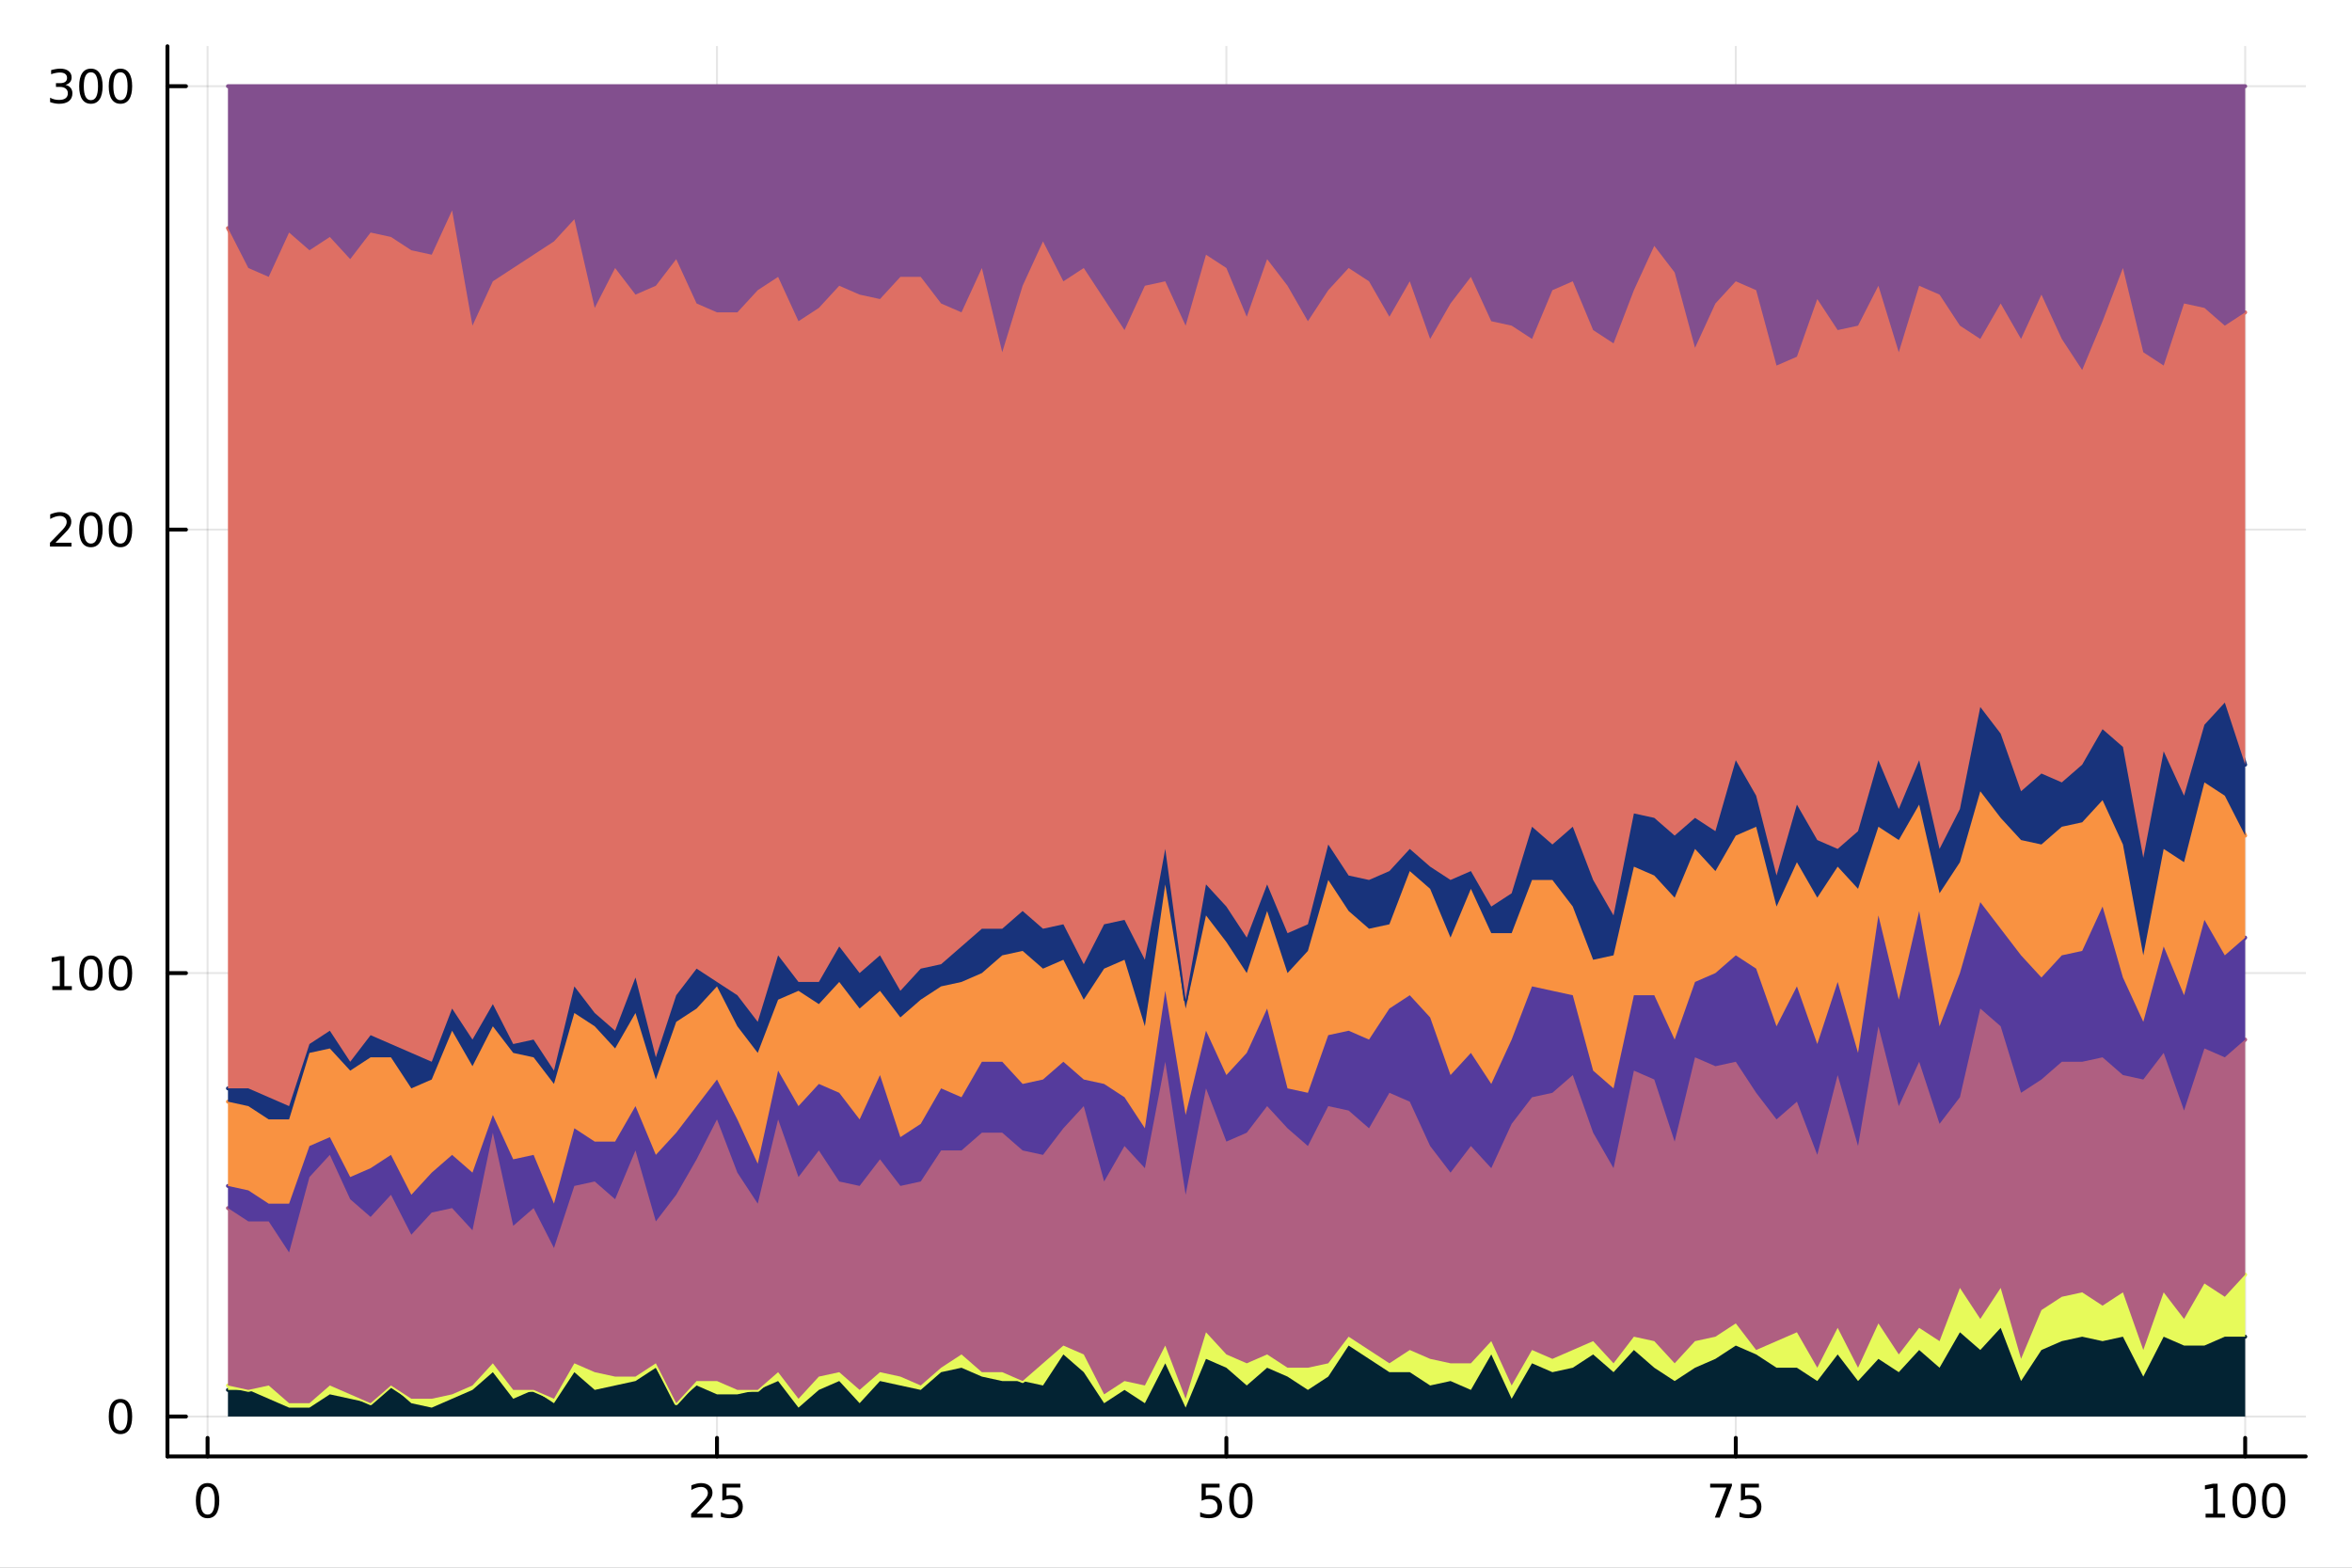 <?xml version="1.0" encoding="utf-8"?>
<svg xmlns="http://www.w3.org/2000/svg" xmlns:xlink="http://www.w3.org/1999/xlink" width="600" height="400" viewBox="0 0 2400 1600">
<rect x="0" y="0" width="2400" height="1600" fill="#808080" stroke="none"/>
<defs>
  <clipPath id="clip330">
    <rect x="0" y="0" width="2400" height="1600"/>
  </clipPath>
</defs>
<path clip-path="url(#clip330)" d="M0 1600 L2400 1600 L2400 0 L0 0  Z" fill="#ffffff" fill-rule="evenodd" fill-opacity="1"/>
<defs>
  <clipPath id="clip331">
    <rect x="480" y="0" width="1681" height="1600"/>
  </clipPath>
</defs>
<path clip-path="url(#clip330)" d="M170.857 1486.45 L2352.76 1486.45 L2352.76 47.244 L170.857 47.244  Z" fill="#ffffff" fill-rule="evenodd" fill-opacity="1"/>
<defs>
  <clipPath id="clip332">
    <rect x="170" y="47" width="2183" height="1440"/>
  </clipPath>
</defs>
<polyline clip-path="url(#clip332)" style="stroke:#000000; stroke-linecap:round; stroke-linejoin:round; stroke-width:2; stroke-opacity:0.1; fill:none" points="211.817,1486.45 211.817,47.244 "/>
<polyline clip-path="url(#clip332)" style="stroke:#000000; stroke-linecap:round; stroke-linejoin:round; stroke-width:2; stroke-opacity:0.1; fill:none" points="731.614,1486.45 731.614,47.244 "/>
<polyline clip-path="url(#clip332)" style="stroke:#000000; stroke-linecap:round; stroke-linejoin:round; stroke-width:2; stroke-opacity:0.1; fill:none" points="1251.41,1486.45 1251.41,47.244 "/>
<polyline clip-path="url(#clip332)" style="stroke:#000000; stroke-linecap:round; stroke-linejoin:round; stroke-width:2; stroke-opacity:0.1; fill:none" points="1771.21,1486.45 1771.21,47.244 "/>
<polyline clip-path="url(#clip332)" style="stroke:#000000; stroke-linecap:round; stroke-linejoin:round; stroke-width:2; stroke-opacity:0.1; fill:none" points="2291,1486.45 2291,47.244 "/>
<polyline clip-path="url(#clip330)" style="stroke:#000000; stroke-linecap:round; stroke-linejoin:round; stroke-width:4; stroke-opacity:1; fill:none" points="170.857,1486.45 2352.76,1486.45 "/>
<polyline clip-path="url(#clip330)" style="stroke:#000000; stroke-linecap:round; stroke-linejoin:round; stroke-width:4; stroke-opacity:1; fill:none" points="211.817,1486.45 211.817,1467.55 "/>
<polyline clip-path="url(#clip330)" style="stroke:#000000; stroke-linecap:round; stroke-linejoin:round; stroke-width:4; stroke-opacity:1; fill:none" points="731.614,1486.45 731.614,1467.55 "/>
<polyline clip-path="url(#clip330)" style="stroke:#000000; stroke-linecap:round; stroke-linejoin:round; stroke-width:4; stroke-opacity:1; fill:none" points="1251.41,1486.45 1251.41,1467.55 "/>
<polyline clip-path="url(#clip330)" style="stroke:#000000; stroke-linecap:round; stroke-linejoin:round; stroke-width:4; stroke-opacity:1; fill:none" points="1771.21,1486.45 1771.21,1467.55 "/>
<polyline clip-path="url(#clip330)" style="stroke:#000000; stroke-linecap:round; stroke-linejoin:round; stroke-width:4; stroke-opacity:1; fill:none" points="2291,1486.45 2291,1467.55 "/>
<path clip-path="url(#clip330)" d="M211.817 1517.37 Q208.206 1517.37 206.378 1520.93 Q204.572 1524.47 204.572 1531.6 Q204.572 1538.71 206.378 1542.27 Q208.206 1545.82 211.817 1545.82 Q215.452 1545.82 217.257 1542.27 Q219.086 1538.71 219.086 1531.6 Q219.086 1524.47 217.257 1520.93 Q215.452 1517.37 211.817 1517.37 M211.817 1513.66 Q217.628 1513.66 220.683 1518.27 Q223.762 1522.85 223.762 1531.6 Q223.762 1540.33 220.683 1544.94 Q217.628 1549.52 211.817 1549.52 Q206.007 1549.52 202.929 1544.94 Q199.873 1540.33 199.873 1531.6 Q199.873 1522.85 202.929 1518.27 Q206.007 1513.66 211.817 1513.66 Z" fill="#000000" fill-rule="nonzero" fill-opacity="1" /><path clip-path="url(#clip330)" d="M710.885 1544.91 L727.204 1544.91 L727.204 1548.85 L705.26 1548.85 L705.26 1544.91 Q707.922 1542.16 712.505 1537.53 Q717.112 1532.88 718.292 1531.53 Q720.538 1529.01 721.417 1527.27 Q722.32 1525.51 722.32 1523.82 Q722.32 1521.07 720.376 1519.33 Q718.454 1517.6 715.353 1517.6 Q713.154 1517.6 710.7 1518.36 Q708.269 1519.13 705.492 1520.68 L705.492 1515.95 Q708.316 1514.82 710.769 1514.24 Q713.223 1513.66 715.26 1513.66 Q720.63 1513.66 723.825 1516.35 Q727.019 1519.03 727.019 1523.52 Q727.019 1525.65 726.209 1527.57 Q725.422 1529.47 723.315 1532.07 Q722.737 1532.74 719.635 1535.95 Q716.533 1539.15 710.885 1544.91 Z" fill="#000000" fill-rule="nonzero" fill-opacity="1" /><path clip-path="url(#clip330)" d="M737.065 1514.29 L755.422 1514.29 L755.422 1518.22 L741.348 1518.22 L741.348 1526.7 Q742.366 1526.35 743.385 1526.19 Q744.403 1526 745.422 1526 Q751.209 1526 754.588 1529.17 Q757.968 1532.34 757.968 1537.76 Q757.968 1543.34 754.496 1546.44 Q751.024 1549.52 744.704 1549.52 Q742.528 1549.52 740.26 1549.15 Q738.014 1548.78 735.607 1548.04 L735.607 1543.34 Q737.69 1544.47 739.913 1545.03 Q742.135 1545.58 744.612 1545.58 Q748.616 1545.58 750.954 1543.48 Q753.292 1541.37 753.292 1537.76 Q753.292 1534.15 750.954 1532.04 Q748.616 1529.94 744.612 1529.94 Q742.737 1529.94 740.862 1530.35 Q739.01 1530.77 737.065 1531.65 L737.065 1514.29 Z" fill="#000000" fill-rule="nonzero" fill-opacity="1" /><path clip-path="url(#clip330)" d="M1226.11 1514.29 L1244.47 1514.29 L1244.47 1518.22 L1230.39 1518.22 L1230.39 1526.7 Q1231.41 1526.35 1232.43 1526.19 Q1233.45 1526 1234.47 1526 Q1240.25 1526 1243.63 1529.17 Q1247.01 1532.34 1247.01 1537.76 Q1247.01 1543.34 1243.54 1546.44 Q1240.07 1549.52 1233.75 1549.52 Q1231.57 1549.52 1229.3 1549.15 Q1227.06 1548.78 1224.65 1548.04 L1224.65 1543.34 Q1226.73 1544.47 1228.96 1545.03 Q1231.18 1545.58 1233.66 1545.58 Q1237.66 1545.58 1240 1543.48 Q1242.34 1541.37 1242.34 1537.76 Q1242.34 1534.15 1240 1532.04 Q1237.66 1529.94 1233.66 1529.94 Q1231.78 1529.94 1229.91 1530.35 Q1228.05 1530.77 1226.11 1531.65 L1226.11 1514.29 Z" fill="#000000" fill-rule="nonzero" fill-opacity="1" /><path clip-path="url(#clip330)" d="M1266.23 1517.37 Q1262.61 1517.37 1260.79 1520.93 Q1258.98 1524.47 1258.98 1531.6 Q1258.98 1538.71 1260.79 1542.27 Q1262.61 1545.82 1266.23 1545.82 Q1269.86 1545.82 1271.67 1542.27 Q1273.49 1538.71 1273.49 1531.6 Q1273.49 1524.47 1271.67 1520.93 Q1269.86 1517.37 1266.23 1517.37 M1266.23 1513.66 Q1272.04 1513.66 1275.09 1518.27 Q1278.17 1522.85 1278.17 1531.6 Q1278.17 1540.33 1275.09 1544.94 Q1272.04 1549.52 1266.23 1549.52 Q1260.42 1549.52 1257.34 1544.94 Q1254.28 1540.33 1254.28 1531.6 Q1254.28 1522.85 1257.34 1518.27 Q1260.42 1513.66 1266.23 1513.66 Z" fill="#000000" fill-rule="nonzero" fill-opacity="1" /><path clip-path="url(#clip330)" d="M1745.06 1514.29 L1767.28 1514.29 L1767.28 1516.28 L1754.74 1548.85 L1749.85 1548.85 L1761.66 1518.22 L1745.06 1518.22 L1745.06 1514.29 Z" fill="#000000" fill-rule="nonzero" fill-opacity="1" /><path clip-path="url(#clip330)" d="M1776.45 1514.29 L1794.81 1514.29 L1794.81 1518.22 L1780.73 1518.22 L1780.73 1526.7 Q1781.75 1526.35 1782.77 1526.19 Q1783.79 1526 1784.81 1526 Q1790.59 1526 1793.97 1529.17 Q1797.35 1532.34 1797.35 1537.76 Q1797.35 1543.34 1793.88 1546.44 Q1790.41 1549.52 1784.09 1549.52 Q1781.91 1549.52 1779.64 1549.15 Q1777.4 1548.78 1774.99 1548.04 L1774.99 1543.34 Q1777.08 1544.47 1779.3 1545.03 Q1781.52 1545.58 1784 1545.58 Q1788 1545.58 1790.34 1543.48 Q1792.68 1541.37 1792.68 1537.76 Q1792.68 1534.15 1790.34 1532.04 Q1788 1529.94 1784 1529.94 Q1782.12 1529.94 1780.25 1530.35 Q1778.39 1530.77 1776.45 1531.65 L1776.45 1514.29 Z" fill="#000000" fill-rule="nonzero" fill-opacity="1" /><path clip-path="url(#clip330)" d="M2250.61 1544.91 L2258.25 1544.91 L2258.25 1518.55 L2249.94 1520.21 L2249.94 1515.95 L2258.2 1514.29 L2262.88 1514.29 L2262.88 1544.91 L2270.52 1544.91 L2270.52 1548.85 L2250.61 1548.85 L2250.61 1544.91 Z" fill="#000000" fill-rule="nonzero" fill-opacity="1" /><path clip-path="url(#clip330)" d="M2289.96 1517.37 Q2286.35 1517.37 2284.52 1520.93 Q2282.72 1524.47 2282.72 1531.6 Q2282.72 1538.71 2284.52 1542.27 Q2286.35 1545.82 2289.96 1545.82 Q2293.6 1545.82 2295.4 1542.27 Q2297.23 1538.71 2297.23 1531.6 Q2297.23 1524.47 2295.4 1520.93 Q2293.6 1517.37 2289.96 1517.37 M2289.96 1513.66 Q2295.77 1513.66 2298.83 1518.27 Q2301.91 1522.85 2301.91 1531.6 Q2301.91 1540.33 2298.83 1544.94 Q2295.77 1549.52 2289.96 1549.52 Q2284.15 1549.52 2281.07 1544.94 Q2278.02 1540.33 2278.02 1531.6 Q2278.02 1522.85 2281.07 1518.27 Q2284.15 1513.66 2289.96 1513.66 Z" fill="#000000" fill-rule="nonzero" fill-opacity="1" /><path clip-path="url(#clip330)" d="M2320.12 1517.37 Q2316.51 1517.37 2314.68 1520.93 Q2312.88 1524.47 2312.88 1531.6 Q2312.88 1538.71 2314.68 1542.27 Q2316.51 1545.82 2320.12 1545.82 Q2323.76 1545.82 2325.56 1542.27 Q2327.39 1538.71 2327.39 1531.6 Q2327.39 1524.47 2325.56 1520.93 Q2323.76 1517.37 2320.12 1517.37 M2320.12 1513.66 Q2325.93 1513.66 2328.99 1518.27 Q2332.07 1522.85 2332.07 1531.6 Q2332.07 1540.33 2328.99 1544.94 Q2325.93 1549.52 2320.12 1549.52 Q2314.31 1549.52 2311.24 1544.94 Q2308.18 1540.33 2308.18 1531.6 Q2308.18 1522.85 2311.24 1518.27 Q2314.31 1513.66 2320.12 1513.66 Z" fill="#000000" fill-rule="nonzero" fill-opacity="1" /><polyline clip-path="url(#clip332)" style="stroke:#000000; stroke-linecap:round; stroke-linejoin:round; stroke-width:2; stroke-opacity:0.1; fill:none" points="170.857,1445.72 2352.76,1445.72 "/>
<polyline clip-path="url(#clip332)" style="stroke:#000000; stroke-linecap:round; stroke-linejoin:round; stroke-width:2; stroke-opacity:0.1; fill:none" points="170.857,993.136 2352.76,993.136 "/>
<polyline clip-path="url(#clip332)" style="stroke:#000000; stroke-linecap:round; stroke-linejoin:round; stroke-width:2; stroke-opacity:0.1; fill:none" points="170.857,540.556 2352.76,540.556 "/>
<polyline clip-path="url(#clip332)" style="stroke:#000000; stroke-linecap:round; stroke-linejoin:round; stroke-width:2; stroke-opacity:0.1; fill:none" points="170.857,87.976 2352.76,87.976 "/>
<polyline clip-path="url(#clip330)" style="stroke:#000000; stroke-linecap:round; stroke-linejoin:round; stroke-width:4; stroke-opacity:1; fill:none" points="170.857,1486.45 170.857,47.244 "/>
<polyline clip-path="url(#clip330)" style="stroke:#000000; stroke-linecap:round; stroke-linejoin:round; stroke-width:4; stroke-opacity:1; fill:none" points="170.857,1445.72 189.755,1445.72 "/>
<polyline clip-path="url(#clip330)" style="stroke:#000000; stroke-linecap:round; stroke-linejoin:round; stroke-width:4; stroke-opacity:1; fill:none" points="170.857,993.136 189.755,993.136 "/>
<polyline clip-path="url(#clip330)" style="stroke:#000000; stroke-linecap:round; stroke-linejoin:round; stroke-width:4; stroke-opacity:1; fill:none" points="170.857,540.556 189.755,540.556 "/>
<polyline clip-path="url(#clip330)" style="stroke:#000000; stroke-linecap:round; stroke-linejoin:round; stroke-width:4; stroke-opacity:1; fill:none" points="170.857,87.976 189.755,87.976 "/>
<path clip-path="url(#clip330)" d="M122.913 1431.51 Q119.302 1431.51 117.473 1435.08 Q115.668 1438.62 115.668 1445.75 Q115.668 1452.86 117.473 1456.42 Q119.302 1459.96 122.913 1459.96 Q126.547 1459.96 128.353 1456.42 Q130.182 1452.86 130.182 1445.75 Q130.182 1438.62 128.353 1435.08 Q126.547 1431.51 122.913 1431.51 M122.913 1427.81 Q128.723 1427.81 131.779 1432.42 Q134.857 1437 134.857 1445.75 Q134.857 1454.48 131.779 1459.08 Q128.723 1463.67 122.913 1463.67 Q117.103 1463.67 114.024 1459.08 Q110.969 1454.48 110.969 1445.75 Q110.969 1437 114.024 1432.42 Q117.103 1427.81 122.913 1427.81 Z" fill="#000000" fill-rule="nonzero" fill-opacity="1" /><path clip-path="url(#clip330)" d="M53.4 1006.48 L61.038 1006.48 L61.038 980.115 L52.728 981.782 L52.728 977.523 L60.992 975.856 L65.668 975.856 L65.668 1006.48 L73.307 1006.48 L73.307 1010.42 L53.4 1010.42 L53.4 1006.48 Z" fill="#000000" fill-rule="nonzero" fill-opacity="1" /><path clip-path="url(#clip330)" d="M92.751 978.935 Q89.14 978.935 87.311 982.499 Q85.506 986.041 85.506 993.171 Q85.506 1000.28 87.311 1003.84 Q89.14 1007.38 92.751 1007.38 Q96.385 1007.38 98.191 1003.84 Q100.02 1000.28 100.02 993.171 Q100.02 986.041 98.191 982.499 Q96.385 978.935 92.751 978.935 M92.751 975.231 Q98.561 975.231 101.617 979.837 Q104.696 984.421 104.696 993.171 Q104.696 1001.9 101.617 1006.5 Q98.561 1011.09 92.751 1011.09 Q86.941 1011.09 83.862 1006.5 Q80.807 1001.9 80.807 993.171 Q80.807 984.421 83.862 979.837 Q86.941 975.231 92.751 975.231 Z" fill="#000000" fill-rule="nonzero" fill-opacity="1" /><path clip-path="url(#clip330)" d="M122.913 978.935 Q119.302 978.935 117.473 982.499 Q115.668 986.041 115.668 993.171 Q115.668 1000.28 117.473 1003.84 Q119.302 1007.38 122.913 1007.38 Q126.547 1007.38 128.353 1003.84 Q130.182 1000.28 130.182 993.171 Q130.182 986.041 128.353 982.499 Q126.547 978.935 122.913 978.935 M122.913 975.231 Q128.723 975.231 131.779 979.837 Q134.857 984.421 134.857 993.171 Q134.857 1001.9 131.779 1006.5 Q128.723 1011.09 122.913 1011.09 Q117.103 1011.09 114.024 1006.5 Q110.969 1001.9 110.969 993.171 Q110.969 984.421 114.024 979.837 Q117.103 975.231 122.913 975.231 Z" fill="#000000" fill-rule="nonzero" fill-opacity="1" /><path clip-path="url(#clip330)" d="M56.617 553.901 L72.936 553.901 L72.936 557.836 L50.992 557.836 L50.992 553.901 Q53.654 551.146 58.237 546.517 Q62.844 541.864 64.025 540.521 Q66.27 537.998 67.149 536.262 Q68.052 534.503 68.052 532.813 Q68.052 530.058 66.108 528.322 Q64.186 526.586 61.085 526.586 Q58.886 526.586 56.432 527.35 Q54.001 528.114 51.224 529.665 L51.224 524.943 Q54.048 523.808 56.501 523.23 Q58.955 522.651 60.992 522.651 Q66.362 522.651 69.557 525.336 Q72.751 528.021 72.751 532.512 Q72.751 534.642 71.941 536.563 Q71.154 538.461 69.048 541.054 Q68.469 541.725 65.367 544.943 Q62.265 548.137 56.617 553.901 Z" fill="#000000" fill-rule="nonzero" fill-opacity="1" /><path clip-path="url(#clip330)" d="M92.751 526.355 Q89.14 526.355 87.311 529.92 Q85.506 533.461 85.506 540.591 Q85.506 547.697 87.311 551.262 Q89.14 554.804 92.751 554.804 Q96.385 554.804 98.191 551.262 Q100.02 547.697 100.02 540.591 Q100.02 533.461 98.191 529.92 Q96.385 526.355 92.751 526.355 M92.751 522.651 Q98.561 522.651 101.617 527.258 Q104.696 531.841 104.696 540.591 Q104.696 549.318 101.617 553.924 Q98.561 558.507 92.751 558.507 Q86.941 558.507 83.862 553.924 Q80.807 549.318 80.807 540.591 Q80.807 531.841 83.862 527.258 Q86.941 522.651 92.751 522.651 Z" fill="#000000" fill-rule="nonzero" fill-opacity="1" /><path clip-path="url(#clip330)" d="M122.913 526.355 Q119.302 526.355 117.473 529.92 Q115.668 533.461 115.668 540.591 Q115.668 547.697 117.473 551.262 Q119.302 554.804 122.913 554.804 Q126.547 554.804 128.353 551.262 Q130.182 547.697 130.182 540.591 Q130.182 533.461 128.353 529.92 Q126.547 526.355 122.913 526.355 M122.913 522.651 Q128.723 522.651 131.779 527.258 Q134.857 531.841 134.857 540.591 Q134.857 549.318 131.779 553.924 Q128.723 558.507 122.913 558.507 Q117.103 558.507 114.024 553.924 Q110.969 549.318 110.969 540.591 Q110.969 531.841 114.024 527.258 Q117.103 522.651 122.913 522.651 Z" fill="#000000" fill-rule="nonzero" fill-opacity="1" /><path clip-path="url(#clip330)" d="M66.756 86.622 Q70.112 87.34 71.987 89.608 Q73.885 91.877 73.885 95.21 Q73.885 100.326 70.367 103.127 Q66.849 105.928 60.367 105.928 Q58.191 105.928 55.876 105.488 Q53.585 105.071 51.131 104.215 L51.131 99.701 Q53.075 100.835 55.39 101.414 Q57.705 101.992 60.228 101.992 Q64.626 101.992 66.918 100.256 Q69.233 98.52 69.233 95.21 Q69.233 92.154 67.08 90.442 Q64.95 88.705 61.131 88.705 L57.103 88.705 L57.103 84.863 L61.316 84.863 Q64.765 84.863 66.594 83.497 Q68.423 82.108 68.423 79.516 Q68.423 76.854 66.525 75.442 Q64.65 74.006 61.131 74.006 Q59.21 74.006 57.011 74.423 Q54.812 74.84 52.173 75.719 L52.173 71.553 Q54.835 70.812 57.15 70.442 Q59.487 70.071 61.548 70.071 Q66.872 70.071 69.974 72.502 Q73.075 74.909 73.075 79.03 Q73.075 81.9 71.432 83.891 Q69.788 85.858 66.756 86.622 Z" fill="#000000" fill-rule="nonzero" fill-opacity="1" /><path clip-path="url(#clip330)" d="M92.751 73.775 Q89.14 73.775 87.311 77.34 Q85.506 80.881 85.506 88.011 Q85.506 95.117 87.311 98.682 Q89.14 102.224 92.751 102.224 Q96.385 102.224 98.191 98.682 Q100.02 95.117 100.02 88.011 Q100.02 80.881 98.191 77.34 Q96.385 73.775 92.751 73.775 M92.751 70.071 Q98.561 70.071 101.617 74.678 Q104.696 79.261 104.696 88.011 Q104.696 96.738 101.617 101.344 Q98.561 105.928 92.751 105.928 Q86.941 105.928 83.862 101.344 Q80.807 96.738 80.807 88.011 Q80.807 79.261 83.862 74.678 Q86.941 70.071 92.751 70.071 Z" fill="#000000" fill-rule="nonzero" fill-opacity="1" /><path clip-path="url(#clip330)" d="M122.913 73.775 Q119.302 73.775 117.473 77.34 Q115.668 80.881 115.668 88.011 Q115.668 95.117 117.473 98.682 Q119.302 102.224 122.913 102.224 Q126.547 102.224 128.353 98.682 Q130.182 95.117 130.182 88.011 Q130.182 80.881 128.353 77.34 Q126.547 73.775 122.913 73.775 M122.913 70.071 Q128.723 70.071 131.779 74.678 Q134.857 79.261 134.857 88.011 Q134.857 96.738 131.779 101.344 Q128.723 105.928 122.913 105.928 Q117.103 105.928 114.024 101.344 Q110.969 96.738 110.969 88.011 Q110.969 79.261 114.024 74.678 Q117.103 70.071 122.913 70.071 Z" fill="#000000" fill-rule="nonzero" fill-opacity="1" /><path clip-path="url(#clip332)" d="M232.609 1418.56 L253.401 1418.56 L274.193 1427.61 L294.985 1436.66 L315.777 1436.66 L336.569 1423.09 L357.36 1427.61 L378.152 1432.14 L398.944 1414.04 L419.736 1432.14 L440.528 1436.66 L461.32 1427.61 L482.112 1418.56 L502.904 1400.46 L523.695 1427.61 L544.487 1418.56 L565.279 1432.14 L586.071 1400.46 L606.863 1418.56 L627.655 1414.04 L648.447 1409.51 L669.238 1395.93 L690.03 1432.14 L710.822 1414.04 L731.614 1423.09 L752.406 1423.09 L773.198 1418.56 L793.99 1409.51 L814.782 1436.66 L835.573 1418.56 L856.365 1409.51 L877.157 1432.14 L897.949 1409.51 L918.741 1414.04 L939.533 1418.56 L960.325 1400.46 L981.116 1395.93 L1001.91 1404.98 L1022.7 1409.51 L1043.49 1409.51 L1064.28 1414.04 L1085.08 1382.35 L1105.87 1400.46 L1126.66 1432.14 L1147.45 1418.56 L1168.24 1432.14 L1189.04 1391.41 L1209.83 1436.66 L1230.62 1386.88 L1251.41 1395.93 L1272.2 1414.04 L1292.99 1395.93 L1313.79 1404.98 L1334.58 1418.56 L1355.37 1404.98 L1376.16 1373.3 L1396.95 1386.88 L1417.75 1400.46 L1438.54 1400.46 L1459.33 1414.04 L1480.12 1409.51 L1500.91 1418.56 L1521.7 1382.35 L1542.5 1427.61 L1563.29 1391.41 L1584.08 1400.46 L1604.87 1395.93 L1625.66 1382.35 L1646.46 1400.46 L1667.25 1377.83 L1688.04 1395.93 L1708.83 1409.51 L1729.62 1395.93 L1750.42 1386.88 L1771.21 1373.3 L1792 1382.35 L1812.79 1395.93 L1833.58 1395.93 L1854.37 1409.51 L1875.17 1382.35 L1895.96 1409.51 L1916.75 1386.88 L1937.54 1400.46 L1958.33 1377.83 L1979.13 1395.93 L1999.92 1359.73 L2020.71 1377.83 L2041.5 1355.2 L2062.29 1409.51 L2083.09 1377.83 L2103.88 1368.78 L2124.67 1364.25 L2145.46 1368.78 L2166.25 1364.25 L2187.04 1404.98 L2207.84 1364.25 L2228.63 1373.3 L2249.42 1373.3 L2270.21 1364.25 L2291 1364.25 L2291 1445.72 L2270.21 1445.72 L2249.42 1445.72 L2228.63 1445.72 L2207.84 1445.72 L2187.04 1445.72 L2166.25 1445.72 L2145.46 1445.72 L2124.67 1445.72 L2103.88 1445.72 L2083.09 1445.72 L2062.29 1445.72 L2041.5 1445.72 L2020.71 1445.72 L1999.92 1445.72 L1979.13 1445.72 L1958.33 1445.72 L1937.54 1445.72 L1916.75 1445.72 L1895.96 1445.72 L1875.17 1445.72 L1854.37 1445.72 L1833.58 1445.72 L1812.79 1445.72 L1792 1445.72 L1771.21 1445.72 L1750.42 1445.72 L1729.62 1445.72 L1708.83 1445.72 L1688.04 1445.72 L1667.25 1445.72 L1646.46 1445.72 L1625.66 1445.72 L1604.87 1445.72 L1584.08 1445.72 L1563.29 1445.72 L1542.5 1445.72 L1521.7 1445.72 L1500.91 1445.72 L1480.12 1445.72 L1459.33 1445.72 L1438.54 1445.72 L1417.75 1445.72 L1396.95 1445.72 L1376.16 1445.72 L1355.37 1445.72 L1334.58 1445.72 L1313.79 1445.72 L1292.99 1445.72 L1272.2 1445.72 L1251.41 1445.72 L1230.62 1445.72 L1209.83 1445.72 L1189.04 1445.72 L1168.24 1445.72 L1147.45 1445.72 L1126.66 1445.72 L1105.87 1445.72 L1085.08 1445.72 L1064.28 1445.72 L1043.49 1445.72 L1022.7 1445.72 L1001.91 1445.72 L981.116 1445.72 L960.325 1445.72 L939.533 1445.72 L918.741 1445.72 L897.949 1445.72 L877.157 1445.72 L856.365 1445.72 L835.573 1445.72 L814.782 1445.72 L793.99 1445.72 L773.198 1445.72 L752.406 1445.72 L731.614 1445.72 L710.822 1445.72 L690.03 1445.72 L669.238 1445.72 L648.447 1445.72 L627.655 1445.72 L606.863 1445.72 L586.071 1445.72 L565.279 1445.72 L544.487 1445.72 L523.695 1445.72 L502.904 1445.72 L482.112 1445.72 L461.32 1445.72 L440.528 1445.72 L419.736 1445.72 L398.944 1445.72 L378.152 1445.72 L357.36 1445.72 L336.569 1445.72 L315.777 1445.72 L294.985 1445.72 L274.193 1445.72 L253.401 1445.72 L232.609 1445.72  Z" fill="#032333" fill-rule="evenodd" fill-opacity="1"/>
<polyline clip-path="url(#clip332)" style="stroke:#032333; stroke-linecap:round; stroke-linejoin:round; stroke-width:4; stroke-opacity:1; fill:none" points="232.609,1418.56 253.401,1418.56 274.193,1427.61 294.985,1436.66 315.777,1436.66 336.569,1423.09 357.36,1427.61 378.152,1432.14 398.944,1414.04 419.736,1432.14 440.528,1436.66 461.32,1427.61 482.112,1418.56 502.904,1400.46 523.695,1427.61 544.487,1418.56 565.279,1432.14 586.071,1400.46 606.863,1418.56 627.655,1414.04 648.447,1409.51 669.238,1395.93 690.03,1432.14 710.822,1414.04 731.614,1423.09 752.406,1423.09 773.198,1418.56 793.99,1409.51 814.782,1436.66 835.573,1418.56 856.365,1409.51 877.157,1432.14 897.949,1409.51 918.741,1414.04 939.533,1418.56 960.325,1400.46 981.116,1395.93 1001.91,1404.98 1022.7,1409.51 1043.49,1409.51 1064.28,1414.04 1085.08,1382.35 1105.87,1400.46 1126.66,1432.14 1147.45,1418.56 1168.24,1432.14 1189.04,1391.41 1209.83,1436.66 1230.62,1386.88 1251.41,1395.93 1272.2,1414.04 1292.99,1395.93 1313.79,1404.98 1334.58,1418.56 1355.37,1404.98 1376.16,1373.3 1396.95,1386.88 1417.75,1400.46 1438.54,1400.46 1459.33,1414.04 1480.12,1409.51 1500.91,1418.56 1521.7,1382.35 1542.5,1427.61 1563.29,1391.41 1584.08,1400.46 1604.87,1395.93 1625.66,1382.35 1646.46,1400.46 1667.25,1377.83 1688.04,1395.93 1708.83,1409.51 1729.62,1395.93 1750.42,1386.88 1771.21,1373.3 1792,1382.35 1812.79,1395.93 1833.58,1395.93 1854.37,1409.51 1875.17,1382.35 1895.96,1409.51 1916.75,1386.88 1937.54,1400.46 1958.33,1377.83 1979.13,1395.93 1999.92,1359.73 2020.71,1377.83 2041.5,1355.2 2062.29,1409.51 2083.09,1377.83 2103.88,1368.78 2124.67,1364.25 2145.46,1368.78 2166.25,1364.25 2187.04,1404.98 2207.84,1364.25 2228.63,1373.3 2249.42,1373.3 2270.21,1364.25 2291,1364.25 "/>
<path clip-path="url(#clip332)" d="M232.609 1414.04 L253.401 1418.56 L274.193 1414.04 L294.985 1432.14 L315.777 1432.14 L336.569 1414.04 L357.36 1423.09 L378.152 1432.14 L398.944 1414.04 L419.736 1427.61 L440.528 1427.61 L461.32 1423.09 L482.112 1414.04 L502.904 1391.41 L523.695 1418.56 L544.487 1418.56 L565.279 1427.61 L586.071 1391.41 L606.863 1400.46 L627.655 1404.98 L648.447 1404.98 L669.238 1391.41 L690.03 1432.14 L710.822 1409.51 L731.614 1409.51 L752.406 1418.56 L773.198 1418.56 L793.99 1400.46 L814.782 1427.61 L835.573 1404.98 L856.365 1400.46 L877.157 1418.56 L897.949 1400.46 L918.741 1404.98 L939.533 1414.04 L960.325 1395.93 L981.116 1382.35 L1001.91 1400.46 L1022.7 1400.46 L1043.49 1409.51 L1064.28 1391.41 L1085.08 1373.3 L1105.87 1382.35 L1126.66 1423.09 L1147.45 1409.51 L1168.24 1414.04 L1189.04 1373.3 L1209.83 1427.61 L1230.62 1359.73 L1251.41 1382.35 L1272.2 1391.41 L1292.99 1382.35 L1313.79 1395.93 L1334.58 1395.93 L1355.37 1391.41 L1376.16 1364.25 L1396.95 1377.83 L1417.75 1391.41 L1438.54 1377.83 L1459.33 1386.88 L1480.12 1391.41 L1500.91 1391.41 L1521.7 1368.78 L1542.5 1414.04 L1563.29 1377.83 L1584.08 1386.88 L1604.87 1377.83 L1625.66 1368.78 L1646.46 1391.41 L1667.25 1364.25 L1688.04 1368.78 L1708.83 1391.41 L1729.62 1368.78 L1750.42 1364.25 L1771.21 1350.67 L1792 1377.83 L1812.79 1368.78 L1833.58 1359.73 L1854.37 1395.93 L1875.17 1355.2 L1895.96 1395.93 L1916.75 1350.67 L1937.54 1382.35 L1958.33 1355.2 L1979.13 1368.78 L1999.92 1314.47 L2020.71 1346.15 L2041.5 1314.47 L2062.29 1386.88 L2083.09 1337.1 L2103.88 1323.52 L2124.67 1318.99 L2145.46 1332.57 L2166.25 1318.99 L2187.04 1377.83 L2207.84 1318.99 L2228.63 1346.15 L2249.42 1309.94 L2270.21 1323.52 L2291 1300.89 L2291 1364.25 L2270.21 1364.25 L2249.42 1373.3 L2228.63 1373.3 L2207.84 1364.25 L2187.04 1404.98 L2166.25 1364.25 L2145.46 1368.78 L2124.67 1364.25 L2103.88 1368.78 L2083.09 1377.83 L2062.29 1409.51 L2041.5 1355.2 L2020.71 1377.83 L1999.92 1359.73 L1979.13 1395.93 L1958.33 1377.83 L1937.54 1400.46 L1916.75 1386.88 L1895.96 1409.51 L1875.17 1382.35 L1854.37 1409.51 L1833.58 1395.93 L1812.79 1395.93 L1792 1382.35 L1771.21 1373.3 L1750.42 1386.88 L1729.62 1395.93 L1708.83 1409.51 L1688.04 1395.93 L1667.25 1377.83 L1646.46 1400.46 L1625.66 1382.35 L1604.87 1395.93 L1584.08 1400.46 L1563.29 1391.41 L1542.5 1427.61 L1521.7 1382.35 L1500.91 1418.56 L1480.12 1409.51 L1459.33 1414.04 L1438.54 1400.46 L1417.75 1400.46 L1396.95 1386.88 L1376.16 1373.3 L1355.37 1404.98 L1334.58 1418.56 L1313.79 1404.98 L1292.99 1395.93 L1272.2 1414.04 L1251.41 1395.93 L1230.62 1386.88 L1209.83 1436.66 L1189.04 1391.41 L1168.24 1432.14 L1147.45 1418.56 L1126.66 1432.14 L1105.87 1400.46 L1085.08 1382.35 L1064.28 1414.04 L1043.49 1409.51 L1022.7 1409.51 L1001.91 1404.98 L981.116 1395.93 L960.325 1400.46 L939.533 1418.56 L918.741 1414.04 L897.949 1409.51 L877.157 1432.14 L856.365 1409.51 L835.573 1418.56 L814.782 1436.66 L793.99 1409.51 L773.198 1418.56 L752.406 1423.09 L731.614 1423.09 L710.822 1414.04 L690.03 1432.14 L669.238 1395.93 L648.447 1409.51 L627.655 1414.04 L606.863 1418.56 L586.071 1400.46 L565.279 1432.14 L544.487 1418.56 L523.695 1427.61 L502.904 1400.46 L482.112 1418.56 L461.32 1427.61 L440.528 1436.66 L419.736 1432.14 L398.944 1414.04 L378.152 1432.14 L357.36 1427.61 L336.569 1423.09 L315.777 1436.66 L294.985 1436.66 L274.193 1427.61 L253.401 1418.56 L232.609 1418.56  Z" fill="#e7fa5a" fill-rule="evenodd" fill-opacity="1"/>
<polyline clip-path="url(#clip332)" style="stroke:#e7fa5a; stroke-linecap:round; stroke-linejoin:round; stroke-width:4; stroke-opacity:1; fill:none" points="232.609,1414.04 253.401,1418.56 274.193,1414.04 294.985,1432.14 315.777,1432.14 336.569,1414.04 357.36,1423.09 378.152,1432.14 398.944,1414.04 419.736,1427.61 440.528,1427.61 461.32,1423.09 482.112,1414.04 502.904,1391.41 523.695,1418.56 544.487,1418.56 565.279,1427.61 586.071,1391.41 606.863,1400.46 627.655,1404.98 648.447,1404.98 669.238,1391.41 690.03,1432.14 710.822,1409.51 731.614,1409.51 752.406,1418.56 773.198,1418.56 793.99,1400.46 814.782,1427.61 835.573,1404.98 856.365,1400.46 877.157,1418.56 897.949,1400.46 918.741,1404.98 939.533,1414.04 960.325,1395.93 981.116,1382.35 1001.91,1400.46 1022.7,1400.46 1043.49,1409.51 1064.28,1391.41 1085.08,1373.3 1105.87,1382.35 1126.66,1423.09 1147.45,1409.51 1168.24,1414.04 1189.04,1373.3 1209.83,1427.61 1230.62,1359.73 1251.41,1382.35 1272.2,1391.41 1292.99,1382.35 1313.79,1395.93 1334.58,1395.93 1355.37,1391.41 1376.16,1364.25 1396.95,1377.83 1417.75,1391.41 1438.54,1377.83 1459.33,1386.88 1480.12,1391.41 1500.91,1391.41 1521.7,1368.78 1542.5,1414.04 1563.29,1377.83 1584.08,1386.88 1604.87,1377.83 1625.66,1368.78 1646.46,1391.41 1667.25,1364.25 1688.04,1368.78 1708.83,1391.41 1729.62,1368.78 1750.42,1364.25 1771.21,1350.67 1792,1377.83 1812.79,1368.78 1833.58,1359.73 1854.37,1395.93 1875.17,1355.2 1895.96,1395.93 1916.75,1350.67 1937.54,1382.35 1958.33,1355.2 1979.13,1368.78 1999.92,1314.47 2020.71,1346.15 2041.5,1314.47 2062.29,1386.88 2083.09,1337.1 2103.88,1323.52 2124.67,1318.99 2145.46,1332.57 2166.25,1318.99 2187.04,1377.83 2207.84,1318.99 2228.63,1346.15 2249.42,1309.94 2270.21,1323.52 2291,1300.89 "/>
<path clip-path="url(#clip332)" d="M232.609 1233 L253.401 1246.58 L274.193 1246.58 L294.985 1278.26 L315.777 1201.32 L336.569 1178.69 L357.36 1223.95 L378.152 1242.05 L398.944 1219.43 L419.736 1260.16 L440.528 1237.53 L461.32 1233 L482.112 1255.63 L502.904 1156.06 L523.695 1251.11 L544.487 1233 L565.279 1273.74 L586.071 1210.37 L606.863 1205.85 L627.655 1223.95 L648.447 1174.17 L669.238 1246.58 L690.03 1219.43 L710.822 1183.22 L731.614 1142.49 L752.406 1196.8 L773.198 1228.48 L793.99 1142.49 L814.782 1201.32 L835.573 1174.17 L856.365 1205.85 L877.157 1210.37 L897.949 1183.22 L918.741 1210.37 L939.533 1205.85 L960.325 1174.17 L981.116 1174.17 L1001.91 1156.06 L1022.7 1156.06 L1043.49 1174.17 L1064.28 1178.69 L1085.08 1151.54 L1105.87 1128.91 L1126.66 1205.85 L1147.45 1169.64 L1168.24 1192.27 L1189.04 1083.65 L1209.83 1219.43 L1230.62 1110.81 L1251.41 1165.12 L1272.2 1156.06 L1292.99 1128.91 L1313.79 1151.54 L1334.58 1169.64 L1355.37 1128.91 L1376.16 1133.44 L1396.95 1151.54 L1417.75 1115.33 L1438.54 1124.38 L1459.33 1169.64 L1480.12 1196.8 L1500.91 1169.64 L1521.7 1192.27 L1542.5 1147.01 L1563.29 1119.86 L1584.08 1115.33 L1604.87 1097.23 L1625.66 1156.06 L1646.46 1192.27 L1667.25 1092.7 L1688.04 1101.76 L1708.83 1165.12 L1729.62 1079.13 L1750.42 1088.18 L1771.21 1083.65 L1792 1115.33 L1812.79 1142.49 L1833.58 1124.38 L1854.37 1178.69 L1875.17 1097.23 L1895.96 1169.64 L1916.75 1047.45 L1937.54 1128.91 L1958.33 1083.65 L1979.13 1147.01 L1999.92 1119.86 L2020.71 1029.34 L2041.5 1047.45 L2062.29 1115.33 L2083.09 1101.76 L2103.88 1083.65 L2124.67 1083.65 L2145.46 1079.13 L2166.25 1097.23 L2187.04 1101.76 L2207.84 1074.6 L2228.63 1133.44 L2249.42 1070.07 L2270.21 1079.13 L2291 1061.02 L2291 1300.89 L2270.21 1323.52 L2249.42 1309.94 L2228.63 1346.15 L2207.84 1318.99 L2187.04 1377.83 L2166.25 1318.99 L2145.46 1332.57 L2124.67 1318.99 L2103.88 1323.52 L2083.09 1337.1 L2062.29 1386.88 L2041.5 1314.47 L2020.71 1346.15 L1999.92 1314.47 L1979.13 1368.78 L1958.33 1355.2 L1937.54 1382.35 L1916.75 1350.67 L1895.96 1395.93 L1875.17 1355.2 L1854.37 1395.93 L1833.58 1359.73 L1812.79 1368.78 L1792 1377.83 L1771.21 1350.67 L1750.42 1364.25 L1729.62 1368.78 L1708.83 1391.41 L1688.04 1368.78 L1667.25 1364.25 L1646.46 1391.41 L1625.66 1368.78 L1604.87 1377.83 L1584.08 1386.88 L1563.29 1377.83 L1542.5 1414.04 L1521.7 1368.78 L1500.91 1391.41 L1480.12 1391.41 L1459.33 1386.88 L1438.54 1377.83 L1417.75 1391.41 L1396.95 1377.83 L1376.16 1364.25 L1355.37 1391.41 L1334.58 1395.93 L1313.79 1395.93 L1292.99 1382.35 L1272.2 1391.41 L1251.41 1382.35 L1230.62 1359.73 L1209.83 1427.61 L1189.04 1373.3 L1168.24 1414.04 L1147.45 1409.51 L1126.66 1423.09 L1105.87 1382.35 L1085.08 1373.3 L1064.28 1391.41 L1043.49 1409.51 L1022.7 1400.46 L1001.91 1400.46 L981.116 1382.35 L960.325 1395.93 L939.533 1414.04 L918.741 1404.98 L897.949 1400.46 L877.157 1418.56 L856.365 1400.46 L835.573 1404.98 L814.782 1427.61 L793.99 1400.46 L773.198 1418.56 L752.406 1418.56 L731.614 1409.51 L710.822 1409.51 L690.03 1432.14 L669.238 1391.41 L648.447 1404.98 L627.655 1404.98 L606.863 1400.46 L586.071 1391.41 L565.279 1427.61 L544.487 1418.56 L523.695 1418.56 L502.904 1391.41 L482.112 1414.04 L461.32 1423.09 L440.528 1427.61 L419.736 1427.61 L398.944 1414.04 L378.152 1432.14 L357.36 1423.09 L336.569 1414.04 L315.777 1432.14 L294.985 1432.14 L274.193 1414.04 L253.401 1418.56 L232.609 1414.04  Z" fill="#af5f81" fill-rule="evenodd" fill-opacity="1"/>
<polyline clip-path="url(#clip332)" style="stroke:#af5f81; stroke-linecap:round; stroke-linejoin:round; stroke-width:4; stroke-opacity:1; fill:none" points="232.609,1233 253.401,1246.58 274.193,1246.58 294.985,1278.26 315.777,1201.32 336.569,1178.69 357.36,1223.95 378.152,1242.05 398.944,1219.43 419.736,1260.16 440.528,1237.53 461.32,1233 482.112,1255.63 502.904,1156.06 523.695,1251.11 544.487,1233 565.279,1273.74 586.071,1210.37 606.863,1205.85 627.655,1223.95 648.447,1174.17 669.238,1246.58 690.03,1219.43 710.822,1183.22 731.614,1142.49 752.406,1196.8 773.198,1228.48 793.99,1142.49 814.782,1201.32 835.573,1174.17 856.365,1205.85 877.157,1210.37 897.949,1183.22 918.741,1210.37 939.533,1205.85 960.325,1174.17 981.116,1174.17 1001.91,1156.06 1022.7,1156.06 1043.49,1174.17 1064.28,1178.69 1085.08,1151.54 1105.87,1128.91 1126.66,1205.85 1147.45,1169.64 1168.24,1192.27 1189.04,1083.65 1209.83,1219.43 1230.62,1110.81 1251.41,1165.12 1272.2,1156.06 1292.99,1128.91 1313.79,1151.54 1334.58,1169.64 1355.37,1128.91 1376.16,1133.44 1396.95,1151.54 1417.75,1115.33 1438.54,1124.38 1459.33,1169.64 1480.12,1196.8 1500.91,1169.64 1521.7,1192.27 1542.5,1147.01 1563.29,1119.86 1584.08,1115.33 1604.87,1097.23 1625.66,1156.06 1646.46,1192.27 1667.25,1092.7 1688.04,1101.76 1708.83,1165.12 1729.62,1079.13 1750.42,1088.18 1771.21,1083.65 1792,1115.33 1812.79,1142.49 1833.58,1124.38 1854.37,1178.69 1875.17,1097.23 1895.96,1169.64 1916.75,1047.45 1937.54,1128.91 1958.33,1083.65 1979.13,1147.01 1999.92,1119.86 2020.71,1029.34 2041.5,1047.45 2062.29,1115.33 2083.09,1101.76 2103.88,1083.65 2124.67,1083.65 2145.46,1079.13 2166.25,1097.23 2187.04,1101.76 2207.84,1074.6 2228.63,1133.44 2249.42,1070.07 2270.21,1079.13 2291,1061.02 "/>
<path clip-path="url(#clip332)" d="M232.609 1210.37 L253.401 1214.9 L274.193 1228.48 L294.985 1228.48 L315.777 1169.64 L336.569 1160.59 L357.36 1201.32 L378.152 1192.27 L398.944 1178.69 L419.736 1219.43 L440.528 1196.8 L461.32 1178.69 L482.112 1196.8 L502.904 1137.96 L523.695 1183.22 L544.487 1178.69 L565.279 1228.48 L586.071 1151.54 L606.863 1165.12 L627.655 1165.12 L648.447 1128.91 L669.238 1178.69 L690.03 1156.06 L710.822 1128.91 L731.614 1101.76 L752.406 1142.49 L773.198 1187.75 L793.99 1092.7 L814.782 1128.91 L835.573 1106.28 L856.365 1115.33 L877.157 1142.49 L897.949 1097.23 L918.741 1160.59 L939.533 1147.01 L960.325 1110.81 L981.116 1119.86 L1001.91 1083.65 L1022.7 1083.65 L1043.49 1106.28 L1064.28 1101.76 L1085.08 1083.65 L1105.87 1101.76 L1126.66 1106.28 L1147.45 1119.86 L1168.24 1151.54 L1189.04 1011.24 L1209.83 1137.96 L1230.62 1051.97 L1251.41 1097.23 L1272.2 1074.6 L1292.99 1029.34 L1313.79 1110.81 L1334.58 1115.33 L1355.37 1056.5 L1376.16 1051.97 L1396.95 1061.02 L1417.75 1029.34 L1438.54 1015.76 L1459.33 1038.39 L1480.12 1097.23 L1500.91 1074.6 L1521.7 1106.28 L1542.5 1061.02 L1563.29 1006.71 L1584.08 1011.24 L1604.87 1015.76 L1625.66 1092.7 L1646.46 1110.81 L1667.25 1015.76 L1688.04 1015.76 L1708.83 1061.02 L1729.62 1002.19 L1750.42 993.136 L1771.21 975.033 L1792 988.61 L1812.79 1047.45 L1833.58 1006.71 L1854.37 1065.55 L1875.17 1002.19 L1895.96 1074.6 L1916.75 934.301 L1937.54 1020.29 L1958.33 929.775 L1979.13 1047.45 L1999.92 993.136 L2020.71 920.723 L2041.5 947.878 L2062.29 975.033 L2083.09 997.662 L2103.88 975.033 L2124.67 970.507 L2145.46 925.249 L2166.25 997.662 L2187.04 1042.92 L2207.84 965.981 L2228.63 1015.76 L2249.42 938.826 L2270.21 975.033 L2291 956.93 L2291 1061.02 L2270.21 1079.13 L2249.42 1070.07 L2228.63 1133.44 L2207.84 1074.6 L2187.04 1101.76 L2166.25 1097.23 L2145.46 1079.13 L2124.67 1083.65 L2103.88 1083.65 L2083.09 1101.76 L2062.29 1115.33 L2041.5 1047.45 L2020.71 1029.34 L1999.92 1119.86 L1979.13 1147.01 L1958.33 1083.65 L1937.54 1128.91 L1916.75 1047.45 L1895.96 1169.64 L1875.17 1097.23 L1854.37 1178.69 L1833.58 1124.38 L1812.79 1142.49 L1792 1115.33 L1771.21 1083.65 L1750.42 1088.18 L1729.62 1079.13 L1708.83 1165.12 L1688.04 1101.76 L1667.25 1092.7 L1646.46 1192.27 L1625.66 1156.06 L1604.87 1097.23 L1584.08 1115.33 L1563.29 1119.86 L1542.5 1147.01 L1521.7 1192.27 L1500.91 1169.64 L1480.12 1196.8 L1459.33 1169.64 L1438.54 1124.38 L1417.75 1115.33 L1396.95 1151.54 L1376.16 1133.44 L1355.37 1128.91 L1334.58 1169.64 L1313.79 1151.54 L1292.99 1128.91 L1272.2 1156.06 L1251.41 1165.12 L1230.62 1110.81 L1209.83 1219.43 L1189.04 1083.65 L1168.24 1192.27 L1147.45 1169.64 L1126.66 1205.85 L1105.87 1128.91 L1085.08 1151.54 L1064.28 1178.69 L1043.49 1174.17 L1022.7 1156.06 L1001.91 1156.06 L981.116 1174.17 L960.325 1174.17 L939.533 1205.85 L918.741 1210.37 L897.949 1183.22 L877.157 1210.37 L856.365 1205.85 L835.573 1174.17 L814.782 1201.32 L793.99 1142.49 L773.198 1228.48 L752.406 1196.8 L731.614 1142.49 L710.822 1183.22 L690.03 1219.43 L669.238 1246.58 L648.447 1174.17 L627.655 1223.95 L606.863 1205.85 L586.071 1210.37 L565.279 1273.74 L544.487 1233 L523.695 1251.11 L502.904 1156.06 L482.112 1255.63 L461.32 1233 L440.528 1237.53 L419.736 1260.16 L398.944 1219.43 L378.152 1242.05 L357.36 1223.95 L336.569 1178.69 L315.777 1201.32 L294.985 1278.26 L274.193 1246.58 L253.401 1246.58 L232.609 1233  Z" fill="#553b9c" fill-rule="evenodd" fill-opacity="1"/>
<polyline clip-path="url(#clip332)" style="stroke:#553b9c; stroke-linecap:round; stroke-linejoin:round; stroke-width:4; stroke-opacity:1; fill:none" points="232.609,1210.37 253.401,1214.9 274.193,1228.48 294.985,1228.48 315.777,1169.64 336.569,1160.59 357.36,1201.32 378.152,1192.27 398.944,1178.69 419.736,1219.43 440.528,1196.8 461.32,1178.69 482.112,1196.8 502.904,1137.96 523.695,1183.22 544.487,1178.69 565.279,1228.48 586.071,1151.54 606.863,1165.12 627.655,1165.12 648.447,1128.91 669.238,1178.69 690.03,1156.06 710.822,1128.91 731.614,1101.76 752.406,1142.49 773.198,1187.75 793.99,1092.7 814.782,1128.91 835.573,1106.28 856.365,1115.33 877.157,1142.49 897.949,1097.23 918.741,1160.59 939.533,1147.01 960.325,1110.81 981.116,1119.86 1001.91,1083.65 1022.7,1083.65 1043.49,1106.28 1064.28,1101.76 1085.08,1083.65 1105.87,1101.76 1126.66,1106.28 1147.45,1119.86 1168.24,1151.54 1189.04,1011.24 1209.83,1137.96 1230.62,1051.97 1251.41,1097.23 1272.2,1074.6 1292.99,1029.34 1313.79,1110.81 1334.58,1115.33 1355.37,1056.5 1376.16,1051.97 1396.95,1061.02 1417.75,1029.34 1438.54,1015.76 1459.33,1038.39 1480.12,1097.23 1500.91,1074.6 1521.7,1106.28 1542.5,1061.02 1563.29,1006.71 1584.08,1011.24 1604.87,1015.76 1625.66,1092.7 1646.46,1110.81 1667.25,1015.76 1688.04,1015.76 1708.83,1061.02 1729.62,1002.19 1750.42,993.136 1771.21,975.033 1792,988.61 1812.79,1047.45 1833.58,1006.71 1854.37,1065.55 1875.17,1002.19 1895.96,1074.6 1916.75,934.301 1937.54,1020.29 1958.33,929.775 1979.13,1047.45 1999.92,993.136 2020.71,920.723 2041.5,947.878 2062.29,975.033 2083.09,997.662 2103.88,975.033 2124.67,970.507 2145.46,925.249 2166.25,997.662 2187.04,1042.92 2207.84,965.981 2228.63,1015.76 2249.42,938.826 2270.21,975.033 2291,956.93 "/>
<path clip-path="url(#clip332)" d="M232.609 1124.38 L253.401 1128.91 L274.193 1142.49 L294.985 1142.49 L315.777 1074.6 L336.569 1070.07 L357.36 1092.7 L378.152 1079.13 L398.944 1079.13 L419.736 1110.81 L440.528 1101.76 L461.32 1051.97 L482.112 1088.18 L502.904 1047.45 L523.695 1074.6 L544.487 1079.13 L565.279 1106.28 L586.071 1033.87 L606.863 1047.45 L627.655 1070.07 L648.447 1033.87 L669.238 1101.76 L690.03 1042.92 L710.822 1029.34 L731.614 1006.71 L752.406 1047.45 L773.198 1074.6 L793.99 1020.29 L814.782 1011.24 L835.573 1024.82 L856.365 1002.19 L877.157 1029.34 L897.949 1011.24 L918.741 1038.39 L939.533 1020.29 L960.325 1006.71 L981.116 1002.19 L1001.91 993.136 L1022.7 975.033 L1043.49 970.507 L1064.28 988.61 L1085.08 979.558 L1105.87 1020.29 L1126.66 988.61 L1147.45 979.558 L1168.24 1047.45 L1189.04 902.62 L1209.83 1029.34 L1230.62 934.301 L1251.41 961.455 L1272.2 993.136 L1292.99 929.775 L1313.79 993.136 L1334.58 970.507 L1355.37 898.094 L1376.16 929.775 L1396.95 947.878 L1417.75 943.352 L1438.54 889.043 L1459.33 907.146 L1480.12 956.93 L1500.91 907.146 L1521.7 952.404 L1542.5 952.404 L1563.29 898.094 L1584.08 898.094 L1604.87 925.249 L1625.66 979.558 L1646.46 975.033 L1667.25 884.517 L1688.04 893.568 L1708.83 916.197 L1729.62 866.414 L1750.42 889.043 L1771.21 852.836 L1792 843.785 L1812.79 925.249 L1833.58 879.991 L1854.37 916.197 L1875.17 884.517 L1895.96 907.146 L1916.75 843.785 L1937.54 857.362 L1958.33 821.156 L1979.13 911.672 L1999.92 879.991 L2020.71 807.578 L2041.5 834.733 L2062.29 857.362 L2083.09 861.888 L2103.88 843.785 L2124.67 839.259 L2145.46 816.63 L2166.25 861.888 L2187.04 975.033 L2207.84 866.414 L2228.63 879.991 L2249.42 798.527 L2270.21 812.104 L2291 852.836 L2291 956.93 L2270.21 975.033 L2249.42 938.826 L2228.63 1015.76 L2207.84 965.981 L2187.04 1042.92 L2166.25 997.662 L2145.46 925.249 L2124.67 970.507 L2103.88 975.033 L2083.09 997.662 L2062.29 975.033 L2041.5 947.878 L2020.71 920.723 L1999.92 993.136 L1979.13 1047.45 L1958.33 929.775 L1937.54 1020.29 L1916.75 934.301 L1895.96 1074.6 L1875.17 1002.19 L1854.37 1065.55 L1833.58 1006.71 L1812.79 1047.45 L1792 988.61 L1771.21 975.033 L1750.42 993.136 L1729.62 1002.19 L1708.83 1061.02 L1688.04 1015.76 L1667.25 1015.76 L1646.46 1110.81 L1625.66 1092.7 L1604.87 1015.76 L1584.08 1011.24 L1563.29 1006.71 L1542.5 1061.02 L1521.7 1106.28 L1500.91 1074.6 L1480.12 1097.23 L1459.33 1038.39 L1438.54 1015.76 L1417.75 1029.34 L1396.95 1061.02 L1376.16 1051.97 L1355.37 1056.5 L1334.58 1115.33 L1313.79 1110.81 L1292.99 1029.34 L1272.2 1074.6 L1251.41 1097.23 L1230.62 1051.97 L1209.83 1137.96 L1189.04 1011.24 L1168.24 1151.54 L1147.45 1119.86 L1126.66 1106.28 L1105.87 1101.76 L1085.08 1083.65 L1064.28 1101.76 L1043.49 1106.28 L1022.7 1083.65 L1001.91 1083.65 L981.116 1119.86 L960.325 1110.81 L939.533 1147.01 L918.741 1160.59 L897.949 1097.23 L877.157 1142.49 L856.365 1115.33 L835.573 1106.28 L814.782 1128.91 L793.99 1092.7 L773.198 1187.75 L752.406 1142.49 L731.614 1101.76 L710.822 1128.91 L690.03 1156.06 L669.238 1178.69 L648.447 1128.91 L627.655 1165.12 L606.863 1165.12 L586.071 1151.54 L565.279 1228.48 L544.487 1178.69 L523.695 1183.22 L502.904 1137.96 L482.112 1196.8 L461.32 1178.69 L440.528 1196.8 L419.736 1219.43 L398.944 1178.69 L378.152 1192.27 L357.36 1201.32 L336.569 1160.59 L315.777 1169.64 L294.985 1228.48 L274.193 1228.48 L253.401 1214.9 L232.609 1210.37  Z" fill="#f99241" fill-rule="evenodd" fill-opacity="1"/>
<polyline clip-path="url(#clip332)" style="stroke:#f99241; stroke-linecap:round; stroke-linejoin:round; stroke-width:4; stroke-opacity:1; fill:none" points="232.609,1124.38 253.401,1128.91 274.193,1142.49 294.985,1142.49 315.777,1074.6 336.569,1070.07 357.36,1092.7 378.152,1079.13 398.944,1079.13 419.736,1110.81 440.528,1101.76 461.32,1051.97 482.112,1088.18 502.904,1047.45 523.695,1074.6 544.487,1079.13 565.279,1106.28 586.071,1033.87 606.863,1047.45 627.655,1070.07 648.447,1033.87 669.238,1101.76 690.03,1042.92 710.822,1029.34 731.614,1006.71 752.406,1047.45 773.198,1074.6 793.99,1020.29 814.782,1011.24 835.573,1024.82 856.365,1002.19 877.157,1029.34 897.949,1011.24 918.741,1038.39 939.533,1020.29 960.325,1006.71 981.116,1002.19 1001.91,993.136 1022.7,975.033 1043.49,970.507 1064.28,988.61 1085.08,979.558 1105.87,1020.29 1126.66,988.61 1147.45,979.558 1168.24,1047.45 1189.04,902.62 1209.83,1029.34 1230.62,934.301 1251.41,961.455 1272.2,993.136 1292.99,929.775 1313.79,993.136 1334.58,970.507 1355.37,898.094 1376.16,929.775 1396.95,947.878 1417.75,943.352 1438.54,889.043 1459.33,907.146 1480.12,956.93 1500.91,907.146 1521.7,952.404 1542.5,952.404 1563.29,898.094 1584.08,898.094 1604.87,925.249 1625.66,979.558 1646.46,975.033 1667.25,884.517 1688.04,893.568 1708.83,916.197 1729.62,866.414 1750.42,889.043 1771.21,852.836 1792,843.785 1812.79,925.249 1833.58,879.991 1854.37,916.197 1875.17,884.517 1895.96,907.146 1916.75,843.785 1937.54,857.362 1958.33,821.156 1979.13,911.672 1999.92,879.991 2020.71,807.578 2041.5,834.733 2062.29,857.362 2083.09,861.888 2103.88,843.785 2124.67,839.259 2145.46,816.63 2166.25,861.888 2187.04,975.033 2207.84,866.414 2228.63,879.991 2249.42,798.527 2270.21,812.104 2291,852.836 "/>
<path clip-path="url(#clip332)" d="M232.609 1110.81 L253.401 1110.81 L274.193 1119.86 L294.985 1128.91 L315.777 1065.55 L336.569 1051.97 L357.36 1083.65 L378.152 1056.5 L398.944 1065.55 L419.736 1074.6 L440.528 1083.65 L461.32 1029.34 L482.112 1061.02 L502.904 1024.82 L523.695 1065.55 L544.487 1061.02 L565.279 1092.7 L586.071 1006.71 L606.863 1033.87 L627.655 1051.97 L648.447 997.662 L669.238 1079.13 L690.03 1015.76 L710.822 988.61 L731.614 1002.19 L752.406 1015.76 L773.198 1042.92 L793.99 975.033 L814.782 1002.19 L835.573 1002.19 L856.365 965.981 L877.157 993.136 L897.949 975.033 L918.741 1011.24 L939.533 988.61 L960.325 984.084 L981.116 965.981 L1001.91 947.878 L1022.7 947.878 L1043.49 929.775 L1064.28 947.878 L1085.08 943.352 L1105.87 984.084 L1126.66 943.352 L1147.45 938.826 L1168.24 979.558 L1189.04 866.414 L1209.83 1020.29 L1230.62 902.62 L1251.41 925.249 L1272.2 956.93 L1292.99 902.62 L1313.79 952.404 L1334.58 943.352 L1355.37 861.888 L1376.16 893.568 L1396.95 898.094 L1417.75 889.043 L1438.54 866.414 L1459.33 884.517 L1480.12 898.094 L1500.91 889.043 L1521.7 925.249 L1542.5 911.672 L1563.29 843.785 L1584.08 861.888 L1604.87 843.785 L1625.66 898.094 L1646.46 934.301 L1667.25 830.207 L1688.04 834.733 L1708.83 852.836 L1729.62 834.733 L1750.42 848.31 L1771.21 775.898 L1792 812.104 L1812.79 893.568 L1833.58 821.156 L1854.37 857.362 L1875.17 866.414 L1895.96 848.31 L1916.75 775.898 L1937.54 825.681 L1958.33 775.898 L1979.13 866.414 L1999.92 825.681 L2020.71 721.588 L2041.5 748.743 L2062.29 807.578 L2083.09 789.475 L2103.88 798.527 L2124.67 780.423 L2145.46 744.217 L2166.25 762.32 L2187.04 875.465 L2207.84 766.846 L2228.63 812.104 L2249.42 739.691 L2270.21 717.062 L2291 780.423 L2291 852.836 L2270.21 812.104 L2249.42 798.527 L2228.63 879.991 L2207.84 866.414 L2187.04 975.033 L2166.25 861.888 L2145.46 816.63 L2124.67 839.259 L2103.88 843.785 L2083.09 861.888 L2062.29 857.362 L2041.5 834.733 L2020.71 807.578 L1999.92 879.991 L1979.13 911.672 L1958.33 821.156 L1937.54 857.362 L1916.75 843.785 L1895.96 907.146 L1875.17 884.517 L1854.37 916.197 L1833.58 879.991 L1812.79 925.249 L1792 843.785 L1771.21 852.836 L1750.42 889.043 L1729.62 866.414 L1708.83 916.197 L1688.04 893.568 L1667.25 884.517 L1646.46 975.033 L1625.66 979.558 L1604.87 925.249 L1584.08 898.094 L1563.29 898.094 L1542.5 952.404 L1521.7 952.404 L1500.91 907.146 L1480.12 956.93 L1459.33 907.146 L1438.54 889.043 L1417.75 943.352 L1396.95 947.878 L1376.16 929.775 L1355.37 898.094 L1334.58 970.507 L1313.79 993.136 L1292.99 929.775 L1272.2 993.136 L1251.41 961.455 L1230.62 934.301 L1209.83 1029.34 L1189.04 902.62 L1168.24 1047.45 L1147.45 979.558 L1126.66 988.61 L1105.87 1020.29 L1085.08 979.558 L1064.28 988.61 L1043.49 970.507 L1022.7 975.033 L1001.91 993.136 L981.116 1002.19 L960.325 1006.71 L939.533 1020.29 L918.741 1038.39 L897.949 1011.24 L877.157 1029.34 L856.365 1002.19 L835.573 1024.82 L814.782 1011.24 L793.99 1020.29 L773.198 1074.6 L752.406 1047.45 L731.614 1006.71 L710.822 1029.34 L690.03 1042.92 L669.238 1101.76 L648.447 1033.87 L627.655 1070.07 L606.863 1047.45 L586.071 1033.87 L565.279 1106.28 L544.487 1079.13 L523.695 1074.6 L502.904 1047.45 L482.112 1088.18 L461.32 1051.97 L440.528 1101.76 L419.736 1110.81 L398.944 1079.13 L378.152 1079.13 L357.36 1092.7 L336.569 1070.07 L315.777 1074.6 L294.985 1142.49 L274.193 1142.49 L253.401 1128.91 L232.609 1124.38  Z" fill="#18337b" fill-rule="evenodd" fill-opacity="1"/>
<polyline clip-path="url(#clip332)" style="stroke:#18337b; stroke-linecap:round; stroke-linejoin:round; stroke-width:4; stroke-opacity:1; fill:none" points="232.609,1110.81 253.401,1110.81 274.193,1119.86 294.985,1128.91 315.777,1065.55 336.569,1051.97 357.36,1083.65 378.152,1056.5 398.944,1065.55 419.736,1074.6 440.528,1083.65 461.32,1029.34 482.112,1061.02 502.904,1024.82 523.695,1065.55 544.487,1061.02 565.279,1092.7 586.071,1006.71 606.863,1033.87 627.655,1051.97 648.447,997.662 669.238,1079.13 690.03,1015.76 710.822,988.61 731.614,1002.19 752.406,1015.76 773.198,1042.92 793.99,975.033 814.782,1002.19 835.573,1002.19 856.365,965.981 877.157,993.136 897.949,975.033 918.741,1011.24 939.533,988.61 960.325,984.084 981.116,965.981 1001.91,947.878 1022.7,947.878 1043.49,929.775 1064.28,947.878 1085.08,943.352 1105.87,984.084 1126.66,943.352 1147.45,938.826 1168.24,979.558 1189.04,866.414 1209.83,1020.29 1230.62,902.62 1251.41,925.249 1272.2,956.93 1292.99,902.62 1313.79,952.404 1334.58,943.352 1355.37,861.888 1376.16,893.568 1396.95,898.094 1417.75,889.043 1438.54,866.414 1459.33,884.517 1480.12,898.094 1500.91,889.043 1521.7,925.249 1542.5,911.672 1563.29,843.785 1584.08,861.888 1604.87,843.785 1625.66,898.094 1646.46,934.301 1667.25,830.207 1688.04,834.733 1708.83,852.836 1729.62,834.733 1750.42,848.31 1771.21,775.898 1792,812.104 1812.79,893.568 1833.58,821.156 1854.37,857.362 1875.17,866.414 1895.96,848.31 1916.75,775.898 1937.54,825.681 1958.33,775.898 1979.13,866.414 1999.92,825.681 2020.71,721.588 2041.5,748.743 2062.29,807.578 2083.09,789.475 2103.88,798.527 2124.67,780.423 2145.46,744.217 2166.25,762.32 2187.04,875.465 2207.84,766.846 2228.63,812.104 2249.42,739.691 2270.21,717.062 2291,780.423 "/>
<path clip-path="url(#clip332)" d="M232.609 232.802 L253.401 273.534 L274.193 282.586 L294.985 237.328 L315.777 255.431 L336.569 241.853 L357.36 264.482 L378.152 237.328 L398.944 241.853 L419.736 255.431 L440.528 259.957 L461.32 214.699 L482.112 332.369 L502.904 287.111 L523.695 273.534 L544.487 259.957 L565.279 246.379 L586.071 223.75 L606.863 314.266 L627.655 273.534 L648.447 300.689 L669.238 291.637 L690.03 264.482 L710.822 309.74 L731.614 318.792 L752.406 318.792 L773.198 296.163 L793.99 282.586 L814.782 327.844 L835.573 314.266 L856.365 291.637 L877.157 300.689 L897.949 305.215 L918.741 282.586 L939.533 282.586 L960.325 309.74 L981.116 318.792 L1001.91 273.534 L1022.7 359.524 L1043.49 291.637 L1064.28 246.379 L1085.08 287.111 L1105.87 273.534 L1126.66 305.215 L1147.45 336.895 L1168.24 291.637 L1189.04 287.111 L1209.83 332.369 L1230.62 259.957 L1251.41 273.534 L1272.2 323.318 L1292.99 264.482 L1313.79 291.637 L1334.58 327.844 L1355.37 296.163 L1376.16 273.534 L1396.95 287.111 L1417.75 323.318 L1438.54 287.111 L1459.33 345.947 L1480.12 309.74 L1500.91 282.586 L1521.7 327.844 L1542.5 332.369 L1563.29 345.947 L1584.08 296.163 L1604.87 287.111 L1625.66 336.895 L1646.46 350.473 L1667.25 296.163 L1688.04 250.905 L1708.83 278.06 L1729.62 354.998 L1750.42 309.74 L1771.21 287.111 L1792 296.163 L1812.79 373.102 L1833.58 364.05 L1854.37 305.215 L1875.17 336.895 L1895.96 332.369 L1916.75 291.637 L1937.54 359.524 L1958.33 291.637 L1979.13 300.689 L1999.92 332.369 L2020.71 345.947 L2041.5 309.74 L2062.29 345.947 L2083.09 300.689 L2103.88 345.947 L2124.67 377.627 L2145.46 327.844 L2166.25 273.534 L2187.04 359.524 L2207.84 373.102 L2228.63 309.74 L2249.42 314.266 L2270.21 332.369 L2291 318.792 L2291 780.423 L2270.21 717.062 L2249.42 739.691 L2228.63 812.104 L2207.84 766.846 L2187.04 875.465 L2166.25 762.32 L2145.46 744.217 L2124.67 780.423 L2103.88 798.527 L2083.09 789.475 L2062.29 807.578 L2041.5 748.743 L2020.71 721.588 L1999.92 825.681 L1979.13 866.414 L1958.33 775.898 L1937.54 825.681 L1916.75 775.898 L1895.96 848.31 L1875.17 866.414 L1854.37 857.362 L1833.58 821.156 L1812.79 893.568 L1792 812.104 L1771.21 775.898 L1750.42 848.31 L1729.62 834.733 L1708.83 852.836 L1688.04 834.733 L1667.25 830.207 L1646.46 934.301 L1625.66 898.094 L1604.87 843.785 L1584.08 861.888 L1563.29 843.785 L1542.5 911.672 L1521.7 925.249 L1500.91 889.043 L1480.12 898.094 L1459.33 884.517 L1438.54 866.414 L1417.75 889.043 L1396.95 898.094 L1376.16 893.568 L1355.37 861.888 L1334.58 943.352 L1313.79 952.404 L1292.99 902.62 L1272.2 956.93 L1251.41 925.249 L1230.62 902.62 L1209.83 1020.29 L1189.04 866.414 L1168.24 979.558 L1147.45 938.826 L1126.66 943.352 L1105.87 984.084 L1085.08 943.352 L1064.28 947.878 L1043.49 929.775 L1022.7 947.878 L1001.91 947.878 L981.116 965.981 L960.325 984.084 L939.533 988.61 L918.741 1011.24 L897.949 975.033 L877.157 993.136 L856.365 965.981 L835.573 1002.19 L814.782 1002.19 L793.99 975.033 L773.198 1042.92 L752.406 1015.76 L731.614 1002.19 L710.822 988.61 L690.03 1015.76 L669.238 1079.13 L648.447 997.662 L627.655 1051.97 L606.863 1033.87 L586.071 1006.71 L565.279 1092.7 L544.487 1061.02 L523.695 1065.55 L502.904 1024.82 L482.112 1061.02 L461.32 1029.34 L440.528 1083.65 L419.736 1074.6 L398.944 1065.55 L378.152 1056.5 L357.36 1083.65 L336.569 1051.97 L315.777 1065.55 L294.985 1128.91 L274.193 1119.86 L253.401 1110.81 L232.609 1110.81  Z" fill="#de6f64" fill-rule="evenodd" fill-opacity="1"/>
<polyline clip-path="url(#clip332)" style="stroke:#de6f64; stroke-linecap:round; stroke-linejoin:round; stroke-width:4; stroke-opacity:1; fill:none" points="232.609,232.802 253.401,273.534 274.193,282.586 294.985,237.328 315.777,255.431 336.569,241.853 357.36,264.482 378.152,237.328 398.944,241.853 419.736,255.431 440.528,259.957 461.32,214.699 482.112,332.369 502.904,287.111 523.695,273.534 544.487,259.957 565.279,246.379 586.071,223.75 606.863,314.266 627.655,273.534 648.447,300.689 669.238,291.637 690.03,264.482 710.822,309.74 731.614,318.792 752.406,318.792 773.198,296.163 793.99,282.586 814.782,327.844 835.573,314.266 856.365,291.637 877.157,300.689 897.949,305.215 918.741,282.586 939.533,282.586 960.325,309.74 981.116,318.792 1001.91,273.534 1022.7,359.524 1043.49,291.637 1064.28,246.379 1085.08,287.111 1105.87,273.534 1126.66,305.215 1147.45,336.895 1168.24,291.637 1189.04,287.111 1209.83,332.369 1230.62,259.957 1251.41,273.534 1272.2,323.318 1292.99,264.482 1313.79,291.637 1334.58,327.844 1355.37,296.163 1376.16,273.534 1396.95,287.111 1417.75,323.318 1438.54,287.111 1459.33,345.947 1480.12,309.74 1500.91,282.586 1521.7,327.844 1542.5,332.369 1563.29,345.947 1584.08,296.163 1604.87,287.111 1625.66,336.895 1646.46,350.473 1667.25,296.163 1688.04,250.905 1708.83,278.06 1729.62,354.998 1750.42,309.74 1771.21,287.111 1792,296.163 1812.79,373.102 1833.58,364.05 1854.37,305.215 1875.17,336.895 1895.96,332.369 1916.75,291.637 1937.54,359.524 1958.33,291.637 1979.13,300.689 1999.92,332.369 2020.71,345.947 2041.5,309.74 2062.29,345.947 2083.09,300.689 2103.88,345.947 2124.67,377.627 2145.46,327.844 2166.25,273.534 2187.04,359.524 2207.84,373.102 2228.63,309.74 2249.42,314.266 2270.21,332.369 2291,318.792 "/>
<path clip-path="url(#clip332)" d="M232.609 87.976 L253.401 87.976 L274.193 87.976 L294.985 87.976 L315.777 87.976 L336.569 87.976 L357.36 87.976 L378.152 87.976 L398.944 87.976 L419.736 87.976 L440.528 87.976 L461.32 87.976 L482.112 87.976 L502.904 87.976 L523.695 87.976 L544.487 87.976 L565.279 87.976 L586.071 87.976 L606.863 87.976 L627.655 87.976 L648.447 87.976 L669.238 87.976 L690.03 87.976 L710.822 87.976 L731.614 87.976 L752.406 87.976 L773.198 87.976 L793.99 87.976 L814.782 87.976 L835.573 87.976 L856.365 87.976 L877.157 87.976 L897.949 87.976 L918.741 87.976 L939.533 87.976 L960.325 87.976 L981.116 87.976 L1001.91 87.976 L1022.7 87.976 L1043.49 87.976 L1064.28 87.976 L1085.08 87.976 L1105.87 87.976 L1126.66 87.976 L1147.45 87.976 L1168.24 87.976 L1189.04 87.976 L1209.83 87.976 L1230.62 87.976 L1251.41 87.976 L1272.2 87.976 L1292.99 87.976 L1313.79 87.976 L1334.58 87.976 L1355.37 87.976 L1376.16 87.976 L1396.95 87.976 L1417.75 87.976 L1438.54 87.976 L1459.33 87.976 L1480.12 87.976 L1500.91 87.976 L1521.7 87.976 L1542.5 87.976 L1563.29 87.976 L1584.08 87.976 L1604.87 87.976 L1625.66 87.976 L1646.46 87.976 L1667.25 87.976 L1688.04 87.976 L1708.83 87.976 L1729.62 87.976 L1750.42 87.976 L1771.21 87.976 L1792 87.976 L1812.79 87.976 L1833.58 87.976 L1854.37 87.976 L1875.17 87.976 L1895.96 87.976 L1916.75 87.976 L1937.54 87.976 L1958.33 87.976 L1979.13 87.976 L1999.92 87.976 L2020.71 87.976 L2041.5 87.976 L2062.29 87.976 L2083.09 87.976 L2103.88 87.976 L2124.67 87.976 L2145.46 87.976 L2166.25 87.976 L2187.04 87.976 L2207.84 87.976 L2228.63 87.976 L2249.42 87.976 L2270.21 87.976 L2291 87.976 L2291 318.792 L2270.21 332.369 L2249.42 314.266 L2228.63 309.74 L2207.84 373.102 L2187.04 359.524 L2166.25 273.534 L2145.46 327.844 L2124.67 377.627 L2103.88 345.947 L2083.09 300.689 L2062.29 345.947 L2041.5 309.74 L2020.71 345.947 L1999.92 332.369 L1979.13 300.689 L1958.33 291.637 L1937.54 359.524 L1916.75 291.637 L1895.96 332.369 L1875.17 336.895 L1854.37 305.215 L1833.58 364.05 L1812.79 373.102 L1792 296.163 L1771.21 287.111 L1750.42 309.74 L1729.62 354.998 L1708.83 278.06 L1688.04 250.905 L1667.25 296.163 L1646.46 350.473 L1625.66 336.895 L1604.87 287.111 L1584.08 296.163 L1563.29 345.947 L1542.5 332.369 L1521.7 327.844 L1500.91 282.586 L1480.12 309.74 L1459.33 345.947 L1438.54 287.111 L1417.75 323.318 L1396.95 287.111 L1376.16 273.534 L1355.37 296.163 L1334.58 327.844 L1313.79 291.637 L1292.99 264.482 L1272.2 323.318 L1251.41 273.534 L1230.62 259.957 L1209.83 332.369 L1189.04 287.111 L1168.24 291.637 L1147.45 336.895 L1126.66 305.215 L1105.87 273.534 L1085.08 287.111 L1064.28 246.379 L1043.49 291.637 L1022.7 359.524 L1001.91 273.534 L981.116 318.792 L960.325 309.74 L939.533 282.586 L918.741 282.586 L897.949 305.215 L877.157 300.689 L856.365 291.637 L835.573 314.266 L814.782 327.844 L793.99 282.586 L773.198 296.163 L752.406 318.792 L731.614 318.792 L710.822 309.74 L690.03 264.482 L669.238 291.637 L648.447 300.689 L627.655 273.534 L606.863 314.266 L586.071 223.75 L565.279 246.379 L544.487 259.957 L523.695 273.534 L502.904 287.111 L482.112 332.369 L461.32 214.699 L440.528 259.957 L419.736 255.431 L398.944 241.853 L378.152 237.328 L357.36 264.482 L336.569 241.853 L315.777 255.431 L294.985 237.328 L274.193 282.586 L253.401 273.534 L232.609 232.802  Z" fill="#824f8e" fill-rule="evenodd" fill-opacity="1"/>
<polyline clip-path="url(#clip332)" style="stroke:#824f8e; stroke-linecap:round; stroke-linejoin:round; stroke-width:4; stroke-opacity:1; fill:none" points="232.609,87.976 253.401,87.976 274.193,87.976 294.985,87.976 315.777,87.976 336.569,87.976 357.36,87.976 378.152,87.976 398.944,87.976 419.736,87.976 440.528,87.976 461.32,87.976 482.112,87.976 502.904,87.976 523.695,87.976 544.487,87.976 565.279,87.976 586.071,87.976 606.863,87.976 627.655,87.976 648.447,87.976 669.238,87.976 690.03,87.976 710.822,87.976 731.614,87.976 752.406,87.976 773.198,87.976 793.99,87.976 814.782,87.976 835.573,87.976 856.365,87.976 877.157,87.976 897.949,87.976 918.741,87.976 939.533,87.976 960.325,87.976 981.116,87.976 1001.91,87.976 1022.7,87.976 1043.49,87.976 1064.28,87.976 1085.08,87.976 1105.87,87.976 1126.66,87.976 1147.45,87.976 1168.24,87.976 1189.04,87.976 1209.83,87.976 1230.62,87.976 1251.41,87.976 1272.2,87.976 1292.99,87.976 1313.79,87.976 1334.58,87.976 1355.37,87.976 1376.16,87.976 1396.95,87.976 1417.75,87.976 1438.54,87.976 1459.33,87.976 1480.12,87.976 1500.91,87.976 1521.7,87.976 1542.5,87.976 1563.29,87.976 1584.08,87.976 1604.87,87.976 1625.66,87.976 1646.46,87.976 1667.25,87.976 1688.04,87.976 1708.83,87.976 1729.62,87.976 1750.42,87.976 1771.21,87.976 1792,87.976 1812.79,87.976 1833.58,87.976 1854.37,87.976 1875.17,87.976 1895.96,87.976 1916.75,87.976 1937.54,87.976 1958.33,87.976 1979.13,87.976 1999.92,87.976 2020.71,87.976 2041.5,87.976 2062.29,87.976 2083.09,87.976 2103.88,87.976 2124.67,87.976 2145.46,87.976 2166.25,87.976 2187.04,87.976 2207.84,87.976 2228.63,87.976 2249.42,87.976 2270.21,87.976 2291,87.976 "/>
</svg>
